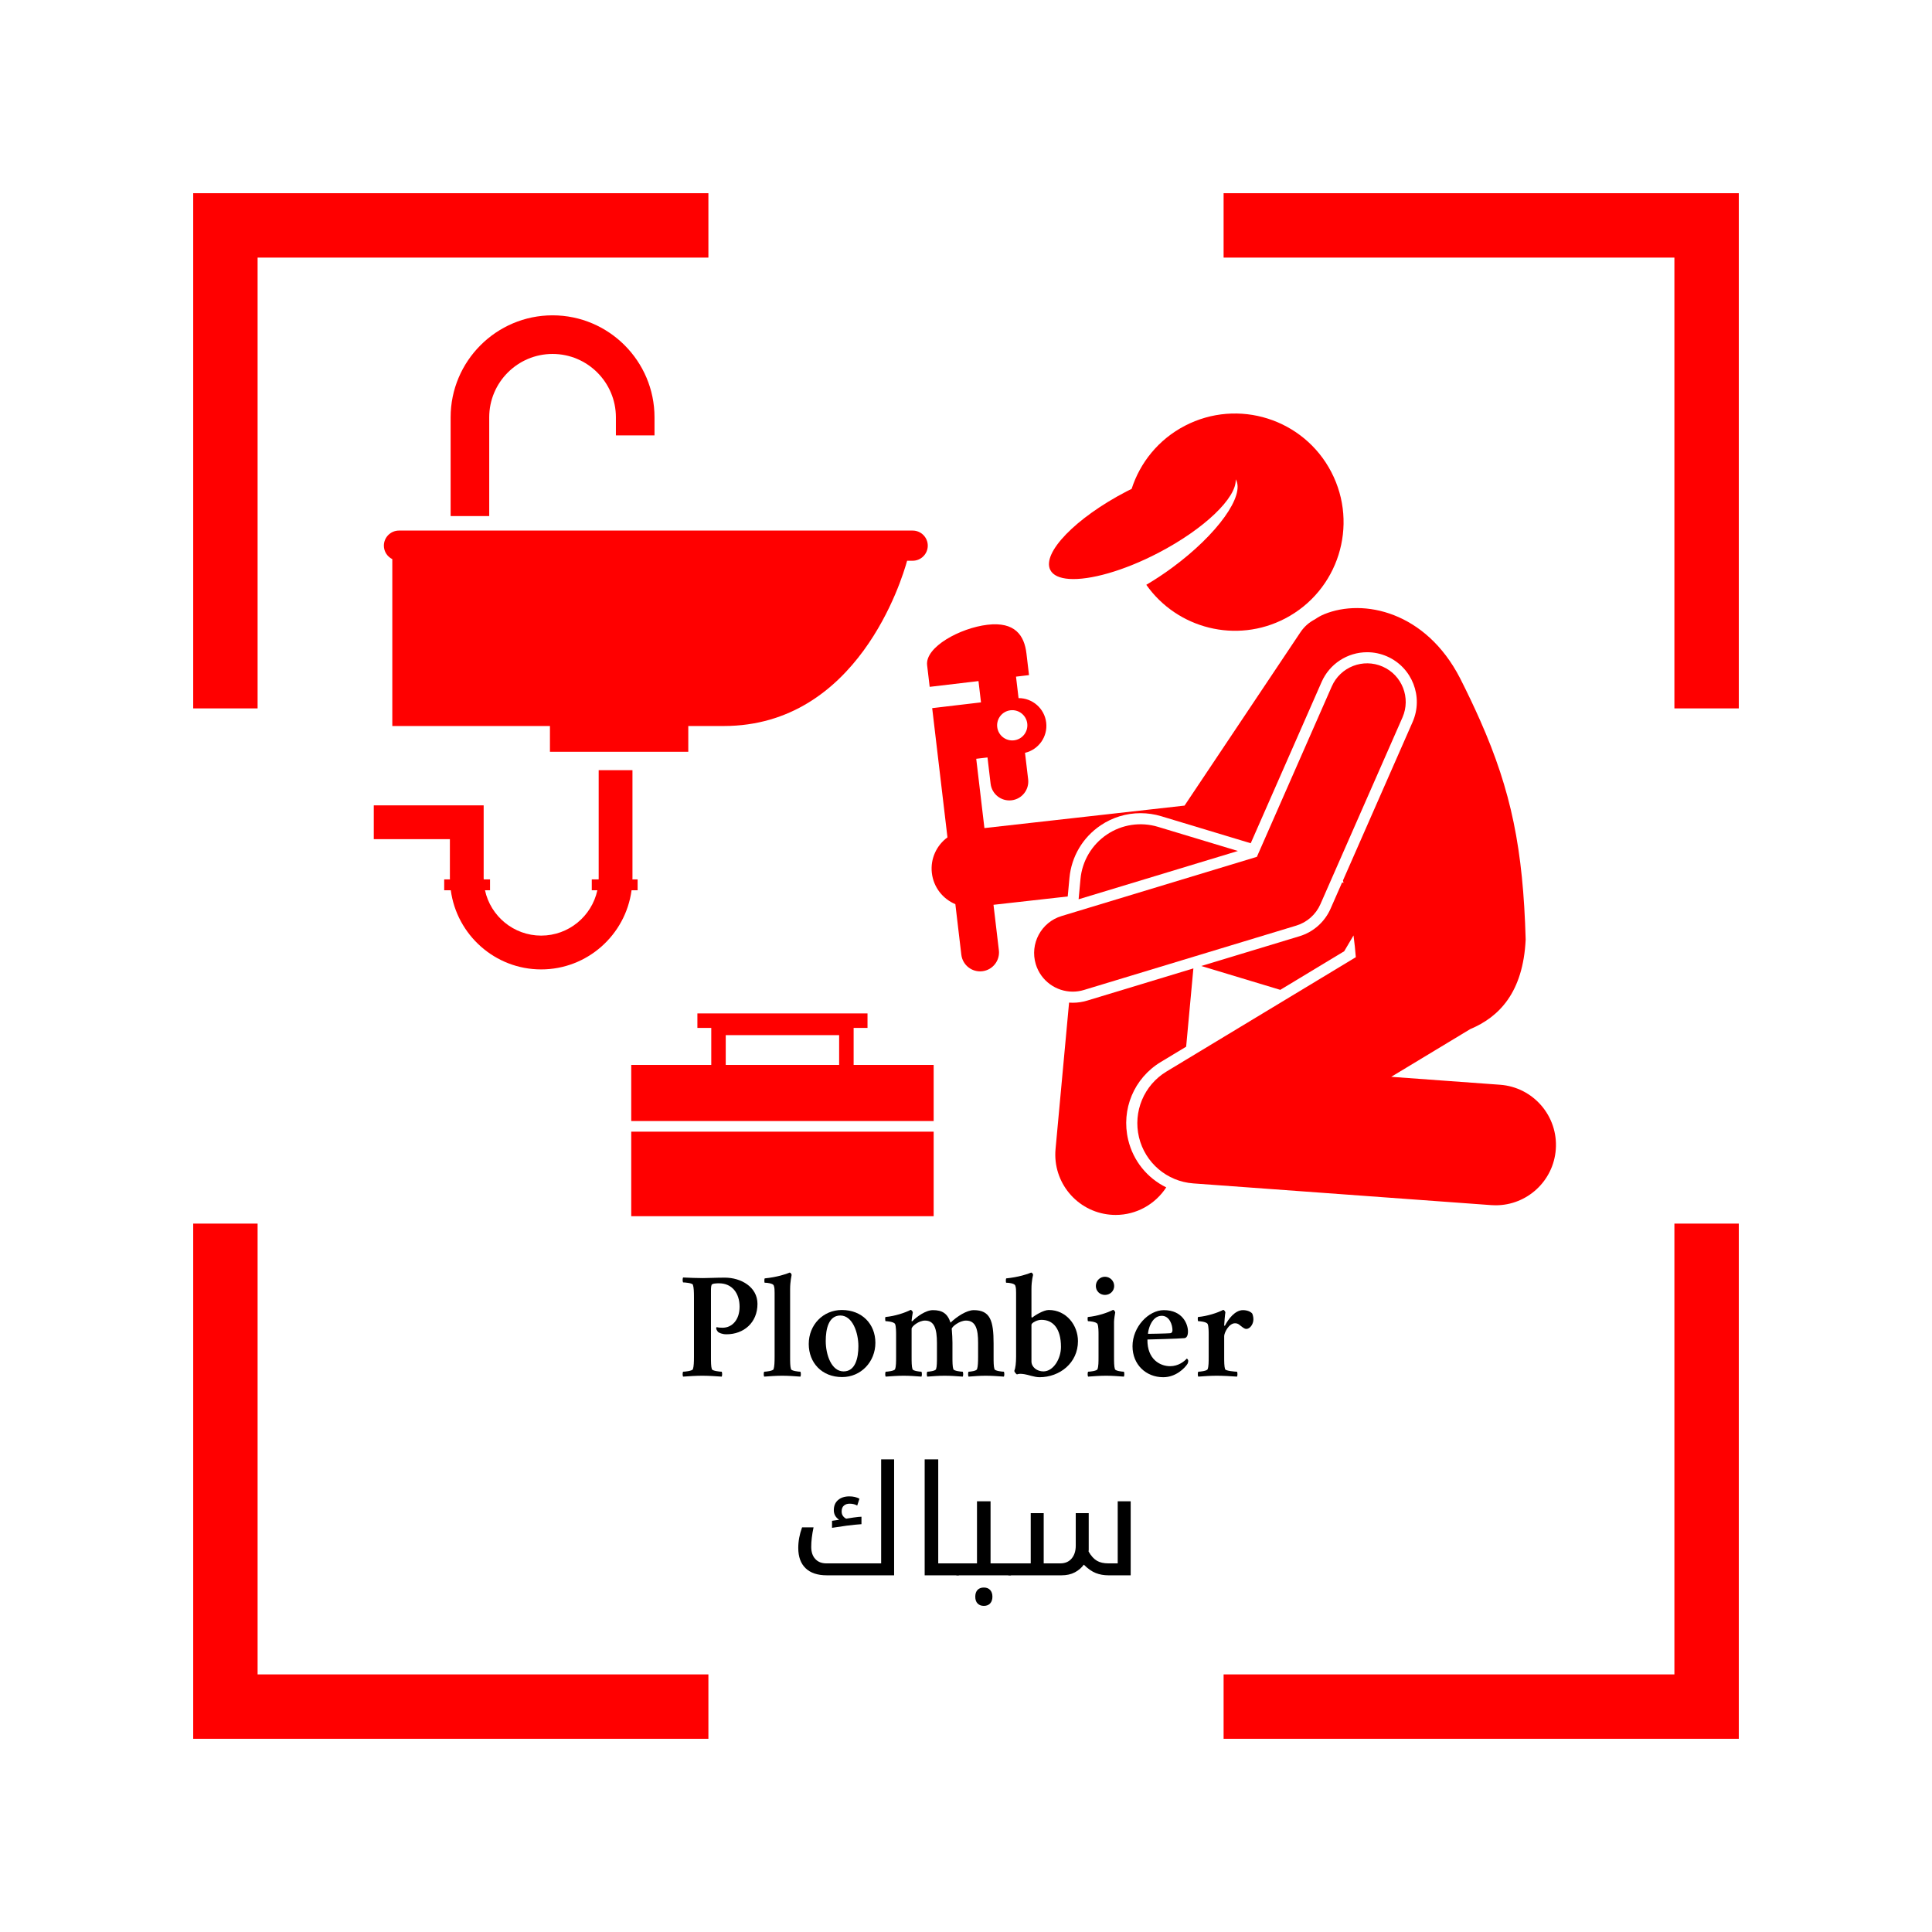 <?xml version="1.0" encoding="UTF-8"?>
<svg xmlns="http://www.w3.org/2000/svg" xmlns:xlink="http://www.w3.org/1999/xlink" width="810pt" height="810pt" viewBox="0 0 810 810" version="1.2">
<defs>
<g>
<symbol overflow="visible" id="glyph1-0">
<path style="stroke:none;" d="M 3.188 11.312 L 3.188 -45.125 L 35.188 -45.125 L 35.188 11.312 Z M 6.781 7.75 L 31.625 7.75 L 31.625 -41.531 L 6.781 -41.531 Z M 6.781 7.75 "/>
</symbol>
<symbol overflow="visible" id="glyph1-1">
<path style="stroke:none;" d="M 18.312 -22.844 L 21.312 -23.281 C 19.812 -24.258 19.062 -25.602 19.062 -27.312 C 19.062 -29.125 19.656 -30.539 20.844 -31.562 C 22.031 -32.582 23.613 -33.094 25.594 -33.094 C 27.176 -33.094 28.582 -32.77 29.812 -32.125 L 28.875 -29.25 C 27.977 -29.77 26.906 -30.031 25.656 -30.031 C 24.719 -30.031 23.93 -29.766 23.297 -29.234 C 22.66 -28.703 22.344 -27.875 22.344 -26.75 C 22.344 -26.02 22.523 -25.398 22.891 -24.891 C 23.254 -24.379 23.707 -24 24.25 -23.75 C 24.75 -23.852 25.789 -24.016 27.375 -24.234 C 28.957 -24.453 30.051 -24.562 30.656 -24.562 L 30.656 -21.438 C 30.301 -21.438 29.363 -21.359 27.844 -21.203 C 26.32 -21.047 25.195 -20.914 24.469 -20.812 C 20.781 -20.289 18.727 -19.988 18.312 -19.906 Z M 16.125 0 C 12.25 0 9.285 -0.988 7.234 -2.969 C 5.18 -4.945 4.156 -7.781 4.156 -11.469 C 4.156 -14.301 4.688 -17.176 5.75 -20.094 L 10.562 -20.094 C 9.914 -17.051 9.594 -14.32 9.594 -11.906 C 9.594 -9.758 10.16 -8.07 11.297 -6.844 C 12.43 -5.613 13.977 -5 15.938 -5 L 38.906 -5 L 38.906 -48.625 L 44.344 -48.625 L 44.344 0 Z M 16.125 0 "/>
</symbol>
<symbol overflow="visible" id="glyph1-2">
<path style="stroke:none;" d="M 6.406 -48.625 L 12.094 -48.625 L 12.094 -5 L 20.531 -5 C 20.758 -5 20.875 -4.914 20.875 -4.75 L 20.875 -0.312 C 20.875 -0.102 20.758 0 20.531 0 L 6.406 0 Z M 6.406 -48.625 "/>
</symbol>
<symbol overflow="visible" id="glyph1-3">
<path style="stroke:none;" d="M -0.312 0 C -0.52 0 -0.625 -0.102 -0.625 -0.312 L -0.625 -4.75 C -0.625 -4.914 -0.52 -5 -0.312 -5 L 8.125 -5 L 8.125 -31.031 L 13.812 -31.031 L 13.812 -5 L 22.156 -5 C 22.363 -5 22.469 -4.914 22.469 -4.75 L 22.469 -0.312 C 22.469 -0.102 22.363 0 22.156 0 Z M 11 12.812 C 9.895 12.812 9.02 12.477 8.375 11.812 C 7.727 11.145 7.406 10.195 7.406 8.969 C 7.406 7.738 7.723 6.789 8.359 6.125 C 8.992 5.457 9.875 5.125 11 5.125 C 12.145 5.125 13.031 5.473 13.656 6.172 C 14.281 6.867 14.594 7.801 14.594 8.969 C 14.594 10.133 14.281 11.066 13.656 11.766 C 13.031 12.461 12.145 12.812 11 12.812 Z M 11 12.812 "/>
</symbol>
<symbol overflow="visible" id="glyph1-4">
<path style="stroke:none;" d="M 41.406 0 C 39.488 0 37.723 -0.316 36.109 -0.953 C 34.492 -1.586 32.82 -2.758 31.094 -4.469 C 30.156 -3.156 28.906 -2.082 27.344 -1.25 C 25.781 -0.414 23.914 0 21.75 0 L -0.312 0 C -0.52 0 -0.625 -0.102 -0.625 -0.312 L -0.625 -4.75 C -0.625 -4.914 -0.52 -5 -0.312 -5 L 8.844 -5 L 8.844 -26.062 L 14.281 -26.062 L 14.281 -5 L 21.188 -5 C 23.25 -5 24.852 -5.68 26 -7.047 C 27.145 -8.41 27.719 -10.195 27.719 -12.406 L 27.719 -26.062 L 33.156 -26.062 L 33.156 -10.688 L 33.094 -9.969 C 34.156 -8.133 35.316 -6.848 36.578 -6.109 C 37.836 -5.367 39.445 -5 41.406 -5 L 45.312 -5 L 45.312 -31.031 L 50.75 -31.031 L 50.75 0 Z M 41.406 0 "/>
</symbol>
<symbol overflow="visible" id="glyph0-0">
<path style="stroke:none;" d="M 33.875 -30.25 C 33.875 -37.375 26.938 -41.25 20.188 -41.25 C 16.5 -41.25 13.438 -41.062 10.938 -41.062 C 8.438 -41.062 5.375 -41.188 2.688 -41.312 C 2.438 -40.938 2.438 -39.625 2.688 -39.25 C 3.438 -39.25 6.562 -39 6.812 -38.25 C 7.188 -37.125 7.25 -35.25 7.25 -33 L 7.25 -8.125 C 7.25 -5.875 7.188 -4 6.812 -2.875 C 6.562 -2.125 3.438 -1.812 2.688 -1.812 C 2.438 -1.438 2.438 -0.125 2.688 0.25 C 5.188 0.062 8.25 -0.125 10.75 -0.125 C 13.25 -0.125 16.375 0.062 18.875 0.25 C 19.125 -0.125 19.125 -1.438 18.875 -1.812 C 18.125 -1.812 15 -2.125 14.75 -2.875 C 14.375 -4 14.375 -5.875 14.375 -8.125 L 14.375 -33.938 C 14.375 -35.812 14.312 -37.438 14.625 -38.188 C 14.875 -38.812 16.625 -38.875 17.75 -38.875 C 23.312 -38.875 26.375 -34.625 26.375 -29.062 C 26.375 -23.562 23.25 -20.25 19.25 -20.25 C 18.312 -20.25 17.438 -20.312 16.812 -20.5 C 16.688 -20.5 16.562 -20.25 16.562 -20 C 16.562 -19.562 17.125 -18.688 17.312 -18.5 C 17.812 -18.125 19 -17.5 20.875 -17.5 C 28.125 -17.5 33.875 -22.375 33.875 -30.25 Z M 33.875 -30.25 "/>
</symbol>
<symbol overflow="visible" id="glyph0-1">
<path style="stroke:none;" d="M 5.625 -34.875 L 5.625 -8.125 C 5.625 -5.875 5.562 -4 5.188 -2.875 C 4.938 -2.125 2 -1.812 1.25 -1.812 C 1 -1.438 1 -0.125 1.25 0.25 C 3.75 0.062 6.25 -0.125 8.812 -0.125 C 11.312 -0.125 13.938 0.062 16.438 0.25 C 16.688 -0.125 16.688 -1.438 16.438 -1.812 C 15.688 -1.812 12.75 -2.125 12.5 -2.875 C 12.125 -4 12.125 -5.875 12.125 -8.125 L 12.125 -36.5 C 12.125 -39.5 12.75 -42.375 12.75 -42.375 C 12.75 -42.75 12.312 -43.375 11.938 -43.375 C 10.562 -42.75 6.562 -41.438 1.5 -40.938 C 1.25 -40.812 1.312 -39.125 1.438 -39.125 C 2.688 -39.125 4.875 -38.812 5.25 -38 C 5.625 -37.125 5.625 -35.875 5.625 -34.875 Z M 5.625 -34.875 "/>
</symbol>
<symbol overflow="visible" id="glyph0-2">
<path style="stroke:none;" d="M 15.5 -25.375 C 20.562 -25.375 23.062 -18.312 23.062 -12.5 C 23.062 -7.625 21.812 -1.938 16.875 -1.938 C 11.75 -1.938 9.375 -8.938 9.375 -14.688 C 9.375 -19.688 10.562 -25.375 15.5 -25.375 Z M 16.125 -27.688 C 8.25 -27.688 2.25 -21.438 2.25 -13.438 C 2.25 -5.562 7.75 0.438 16.25 0.438 C 24.125 0.438 30.188 -5.938 30.188 -13.938 C 30.188 -21.812 24.562 -27.688 16.125 -27.688 Z M 16.125 -27.688 "/>
</symbol>
<symbol overflow="visible" id="glyph0-3">
<path style="stroke:none;" d="M 21.812 -27.625 C 18.688 -27.625 14.938 -24.75 13.312 -23.125 C 13.188 -23 13.125 -22.938 13 -22.938 C 12.875 -22.938 12.875 -23.125 12.875 -23.25 C 12.875 -23.5 13.25 -26.188 13.375 -26.688 C 13.375 -26.938 12.875 -27.688 12.5 -27.75 C 10.062 -26.5 5.938 -25.125 1.938 -24.75 C 1.688 -24.625 1.812 -23.125 1.938 -23 C 2.375 -23 5.438 -22.812 5.938 -21.812 C 6.375 -20.938 6.375 -18.188 6.375 -17.438 L 6.375 -8.125 C 6.375 -5.875 6.375 -4 5.938 -2.875 C 5.688 -2.125 2.75 -1.812 2 -1.812 C 1.75 -1.438 1.75 -0.125 2 0.25 C 4.5 0.062 7 -0.125 9.562 -0.125 C 12.062 -0.125 14.5 0.062 17 0.25 C 17.25 -0.125 17.25 -1.438 17 -1.812 C 16.25 -1.812 13.5 -2.125 13.25 -2.875 C 12.875 -4 12.875 -6 12.875 -8.125 L 12.875 -19.812 C 12.875 -20.812 15.875 -23.25 18.5 -23.25 C 22.375 -23.25 23.5 -19.875 23.5 -13.812 L 23.5 -8.125 C 23.5 -5.875 23.5 -4 23.125 -2.875 C 22.875 -2.125 20.188 -1.812 19.438 -1.812 C 19.188 -1.438 19.188 -0.125 19.438 0.25 C 21.938 0.062 24.25 -0.125 26.75 -0.125 C 29.25 -0.125 31.812 0.062 34.312 0.25 C 34.562 -0.125 34.562 -1.438 34.312 -1.812 C 33.562 -1.812 30.625 -2.125 30.375 -2.875 C 30 -4 30 -5.875 30 -8.125 L 30 -14 C 30 -15.625 29.875 -17.688 29.75 -19.188 C 29.75 -19.312 29.688 -19.625 29.688 -19.75 C 29.688 -20.625 32.938 -23.25 35.688 -23.25 C 39.875 -23.25 40.75 -19.375 40.75 -14 L 40.75 -8.125 C 40.75 -5.875 40.688 -4 40.312 -2.875 C 40.062 -2.125 37.5 -1.812 36.75 -1.812 C 36.5 -1.438 36.5 -0.125 36.75 0.25 C 39.25 0.062 41.438 -0.125 43.938 -0.125 C 46.438 -0.125 49.062 0.062 51.559 0.25 C 51.809 -0.125 51.809 -1.438 51.559 -1.812 C 50.809 -1.812 47.875 -2.125 47.625 -2.875 C 47.25 -4 47.25 -5.875 47.25 -8.125 L 47.25 -13.625 C 47.25 -23.125 45.875 -27.625 38.938 -27.625 C 36 -27.625 31.938 -25 29.188 -22.375 C 27.938 -26.25 25.688 -27.625 21.812 -27.625 Z M 21.812 -27.625 "/>
</symbol>
<symbol overflow="visible" id="glyph0-4">
<path style="stroke:none;" d="M 14.125 0.5 C 22.625 0.5 30.25 -5.5 30.25 -14.625 C 30.25 -21.312 25.375 -27.688 18 -27.688 C 15.75 -27.688 12.062 -25.312 11.125 -24.562 C 10.75 -24.25 10.75 -24.938 10.75 -25.25 L 10.75 -36.5 C 10.75 -40 11.438 -42.375 11.438 -42.375 C 11.438 -42.75 11 -43.375 10.625 -43.375 C 9.25 -42.75 5.25 -41.438 0.188 -40.938 C -0.062 -40.812 0 -39.125 0.125 -39.125 C 1.375 -39.125 3.562 -38.812 3.938 -38 C 4.312 -37.125 4.312 -35.812 4.312 -34.875 L 4.312 -8.188 C 4.312 -5.5 4.062 -3.312 3.562 -2.125 C 3.562 -1.75 4.438 -0.688 4.688 -0.688 C 5.625 -1.062 6.625 -0.938 7.875 -0.75 C 9.312 -0.562 12 0.5 14.125 0.5 Z M 14.938 -23.562 C 19.688 -23.562 23.125 -20.062 23.125 -12.188 C 23.125 -7.312 20 -1.938 15.75 -1.938 C 13.062 -1.938 10.75 -3.75 10.75 -6.125 L 10.75 -21.375 C 10.75 -21.625 10.812 -21.812 11 -22 C 11.562 -22.625 13.25 -23.562 14.938 -23.562 Z M 14.938 -23.562 "/>
</symbol>
<symbol overflow="visible" id="glyph0-5">
<path style="stroke:none;" d="M 12.875 -19.812 L 12.875 -22.812 C 12.875 -23.562 13.25 -26.188 13.375 -26.688 C 13.375 -26.938 12.875 -27.688 12.5 -27.75 C 10.062 -26.5 5.938 -25.125 1.938 -24.75 C 1.688 -24.625 1.812 -23.125 1.938 -23 C 2.375 -23 5.438 -22.812 5.938 -21.812 C 6.375 -20.938 6.375 -18.375 6.375 -17.625 L 6.375 -8.125 C 6.375 -5.875 6.375 -4 5.938 -2.875 C 5.688 -2.125 2.75 -1.812 2 -1.812 C 1.75 -1.438 1.75 -0.125 2 0.25 C 4.5 0.062 7 -0.125 9.562 -0.125 C 12.062 -0.125 14.5 0.062 17 0.25 C 17.25 -0.125 17.25 -1.438 17 -1.812 C 16.25 -1.812 13.5 -2.125 13.25 -2.875 C 12.875 -4 12.875 -6 12.875 -8.125 Z M 5.25 -37.75 C 5.25 -35.625 6.938 -34 9.062 -34 C 11.188 -34 12.938 -35.625 12.938 -37.75 C 12.938 -39.875 11.188 -41.625 9.062 -41.625 C 6.938 -41.625 5.25 -39.875 5.25 -37.75 Z M 5.25 -37.75 "/>
</symbol>
<symbol overflow="visible" id="glyph0-6">
<path style="stroke:none;" d="M 8.75 -17.688 C 8.688 -18.75 10 -25.25 14.5 -25.25 C 17.812 -25.25 19 -21.375 19 -19.188 C 19 -18.438 18.625 -17.938 17.875 -17.938 C 16.812 -17.812 9.312 -17.688 8.75 -17.688 Z M 8.5 -15.312 C 11.188 -15.375 20.812 -15.625 23.938 -15.875 C 25 -15.938 25.5 -17.062 25.5 -18.688 C 25.5 -21.75 23.25 -27.625 15.375 -27.625 C 9 -27.625 2.25 -20.625 2.25 -12.5 C 2.25 -4.75 7.938 0.5 15.125 0.5 C 20.5 0.5 24.188 -3.375 25.312 -5.125 C 25.438 -5.375 25.625 -5.938 25.625 -6.312 C 25.625 -6.75 25.25 -7.25 25 -7.312 C 23.938 -6.125 21.5 -4.125 18 -4.125 C 13.875 -4.125 8.375 -6.938 8.5 -15.312 Z M 8.5 -15.312 "/>
</symbol>
<symbol overflow="visible" id="glyph0-7">
<path style="stroke:none;" d="M 20.75 -27.625 C 17.375 -27.625 14.562 -23.812 13.188 -21.125 C 13.125 -21 12.875 -21.062 12.875 -21.312 C 12.875 -22.062 13.25 -26.188 13.375 -26.688 C 13.375 -26.938 12.875 -27.688 12.5 -27.75 C 10.062 -26.5 5.938 -25.125 1.938 -24.75 C 1.688 -24.625 1.812 -23.125 1.938 -23 C 2.375 -23 5.438 -22.812 5.938 -21.812 C 6.375 -20.938 6.375 -18.375 6.375 -17.625 L 6.375 -8.125 C 6.375 -5.875 6.375 -4 5.938 -2.875 C 5.688 -2.125 2.75 -1.812 2 -1.812 C 1.75 -1.438 1.75 -0.125 2 0.25 C 4.5 0.062 7.188 -0.125 9.75 -0.125 C 12.25 -0.125 15.75 0.062 18.25 0.25 C 18.5 -0.125 18.5 -1.438 18.25 -1.812 C 17.5 -1.812 13.5 -2.125 13.25 -2.875 C 12.875 -4 12.875 -6 12.875 -8.125 L 12.875 -16.75 C 12.875 -18.125 14.812 -22.125 17.438 -22.125 C 18.562 -22.125 19.062 -21.625 19.688 -21.125 C 20.438 -20.625 21.188 -19.75 22.188 -19.75 C 23.562 -19.75 25.125 -21.562 25.125 -23.812 C 25.125 -24.812 24.812 -25.812 24.625 -26.188 C 23.938 -27.062 22.375 -27.625 20.75 -27.625 Z M 20.75 -27.625 "/>
</symbol>
</g>
<clipPath id="clip1">
  <path d="M 156.707 322 L 268 322 L 268 407 L 156.707 407 Z M 156.707 322 "/>
</clipPath>
</defs>
<g id="surface1">
<path style=" stroke:none;fill-rule:nonzero;fill:rgb(100%,0%,0%);fill-opacity:1;" d="M 81 297 L 108 297 L 108 108 L 297 108 L 297 81 L 81 81 Z M 81 297 "/>
<path style=" stroke:none;fill-rule:nonzero;fill:rgb(100%,0%,0%);fill-opacity:1;" d="M 513 108 L 702 108 L 702 297 L 729 297 L 729 81 L 513 81 Z M 513 108 "/>
<path style=" stroke:none;fill-rule:nonzero;fill:rgb(100%,0%,0%);fill-opacity:1;" d="M 702 702 L 513 702 L 513 729 L 729 729 L 729 513 L 702 513 Z M 702 702 "/>
<path style=" stroke:none;fill-rule:nonzero;fill:rgb(100%,0%,0%);fill-opacity:1;" d="M 81 729 L 297 729 L 297 702 L 108 702 L 108 513 L 81 513 Z M 81 729 "/>
<path style=" stroke:none;fill-rule:nonzero;fill:rgb(100%,0%,0%);fill-opacity:1;" d="M 164.477 234.418 L 164.477 304.383 C 164.477 304.383 193.949 304.383 230.566 304.383 L 230.566 315.18 L 288.566 315.18 L 288.566 304.383 C 293.602 304.383 298.562 304.383 303.402 304.383 C 359.484 304.383 378.105 243.133 380.309 235.094 L 382.648 235.094 C 386.125 235.094 388.973 232.25 388.973 228.77 C 388.973 225.289 386.125 222.445 382.648 222.445 L 167.266 222.445 C 163.785 222.445 160.941 225.289 160.941 228.77 C 160.941 231.246 162.395 233.379 164.477 234.418 Z M 164.477 234.418 "/>
<g clip-path="url(#clip1)" clip-rule="nonzero">
<path style=" stroke:none;fill-rule:nonzero;fill:rgb(100%,0%,0%);fill-opacity:1;" d="M 267.324 373.242 L 267.324 368.688 L 265.137 368.688 C 265.137 368.504 265.164 368.324 265.164 368.141 L 265.164 322.891 L 251 322.891 L 251 368.141 C 251 368.324 250.977 368.504 250.973 368.688 L 248.105 368.688 L 248.105 373.242 L 250.445 373.242 C 248.098 384.098 238.43 392.258 226.887 392.258 C 215.344 392.258 205.676 384.098 203.332 373.242 L 205.449 373.242 L 205.449 368.688 L 202.805 368.688 C 202.801 368.504 202.777 368.324 202.777 368.141 L 202.777 337.648 L 156.707 337.648 L 156.707 351.816 L 188.617 351.816 L 188.617 368.141 C 188.617 368.324 188.641 368.504 188.645 368.688 L 186.23 368.688 L 186.23 373.242 L 188.996 373.242 C 191.504 391.945 207.52 406.43 226.887 406.43 C 246.262 406.43 262.277 391.945 264.785 373.242 Z M 267.324 373.242 "/>
</g>
<path style=" stroke:none;fill-rule:nonzero;fill:rgb(100%,0%,0%);fill-opacity:1;" d="M 274.406 182.551 L 274.406 174.961 C 274.406 151.383 255.234 132.203 231.664 132.203 C 208.098 132.203 188.926 151.383 188.926 174.961 L 188.926 216.371 L 205.109 216.371 L 205.109 174.961 C 205.109 160.312 217.023 148.395 231.664 148.395 C 246.309 148.395 258.219 160.312 258.219 174.961 L 258.219 182.551 Z M 274.406 182.551 "/>
<path style=" stroke:none;fill-rule:nonzero;fill:rgb(100%,0%,0%);fill-opacity:1;" d="M 461.449 346.035 C 466.41 342.691 472.191 340.926 478.176 340.926 C 481.109 340.926 484.02 341.355 486.828 342.199 L 524.375 353.535 L 554.094 285.91 C 557.418 278.34 564.91 273.449 573.18 273.449 C 576.074 273.449 578.891 274.043 581.559 275.215 C 592.078 279.844 596.871 292.168 592.246 302.691 L 563.043 369.148 C 563.125 369.48 563.215 369.812 563.297 370.148 L 562.684 369.965 L 557.852 380.957 C 555.402 386.539 550.652 390.75 544.82 392.52 L 503.652 405 L 536.766 415 L 563.559 398.82 L 567.465 392.195 C 567.867 395.246 568.215 398.293 568.434 401.312 L 489.051 449.246 C 479.621 454.941 474.961 466.086 477.527 476.805 C 480.09 487.52 489.297 495.344 500.281 496.145 L 625.215 505.254 C 625.84 505.297 626.465 505.32 627.082 505.32 C 640.215 505.32 651.309 495.168 652.277 481.859 C 653.293 467.922 642.824 455.801 628.895 454.785 L 583.277 451.461 L 616.391 431.465 C 628.477 426.395 638.582 416.148 639.645 393.875 C 638.57 355.945 633.621 331.605 620.582 302.098 C 618.062 296.402 615.277 290.535 612.125 284.316 C 597.781 256.449 571.66 250.762 555.184 257.512 C 553.77 258.09 552.488 258.844 551.258 259.676 C 548.898 260.891 546.801 262.699 545.219 265.066 L 496.625 337.754 L 412.723 347.176 L 409.289 318.125 L 414.012 317.566 L 415.316 328.586 C 415.832 332.934 419.766 336.043 424.117 335.527 C 428.465 335.012 431.57 331.074 431.055 326.727 L 429.742 315.625 C 435.426 314.289 439.32 308.879 438.621 302.945 C 437.918 297.012 432.867 292.66 427.035 292.688 L 425.969 283.688 L 431.418 283.043 L 430.344 273.969 C 429.445 266.359 425.488 260.57 413.988 261.934 C 402.496 263.293 387.797 271.285 388.699 278.898 L 389.773 287.965 L 410.234 285.547 L 411.289 294.473 L 403.68 295.371 C 403.676 295.371 403.672 295.371 403.668 295.371 L 390.824 296.891 L 397.227 351.07 C 392.695 354.387 390.008 359.965 390.68 365.949 C 391.359 372 395.297 376.883 400.539 379.078 L 403.039 400.254 C 403.559 404.602 407.496 407.707 411.84 407.195 C 416.188 406.68 419.293 402.738 418.781 398.395 L 416.527 379.34 L 447.652 375.848 L 448.367 368.137 C 449.191 359.129 453.961 351.078 461.449 346.035 Z M 430.684 303.344 C 431.094 306.82 428.605 309.977 425.133 310.387 C 421.66 310.797 418.504 308.309 418.09 304.832 C 417.684 301.352 420.168 298.199 423.645 297.789 C 427.117 297.379 430.27 299.863 430.684 303.344 Z M 430.684 303.344 "/>
<path style=" stroke:none;fill-rule:nonzero;fill:rgb(100%,0%,0%);fill-opacity:1;" d="M 473 477.887 C 469.949 465.141 475.434 452.031 486.648 445.258 L 497.301 438.828 L 500.332 406.008 L 455.797 419.508 C 453.828 420.105 451.793 420.406 449.75 420.406 C 449.234 420.406 448.723 420.383 448.215 420.348 L 442.543 481.734 C 441.258 495.648 451.492 507.973 465.402 509.258 C 466.191 509.332 466.977 509.367 467.758 509.367 C 476.52 509.367 484.402 504.824 488.949 497.812 C 481.09 493.977 475.133 486.805 473 477.887 Z M 473 477.887 "/>
<path style=" stroke:none;fill-rule:nonzero;fill:rgb(100%,0%,0%);fill-opacity:1;" d="M 519 356.777 L 485.484 346.656 C 478.215 344.465 470.344 345.652 464.047 349.898 C 457.75 354.141 453.691 360.988 452.996 368.555 L 452.211 377.027 Z M 519 356.777 "/>
<path style=" stroke:none;fill-rule:nonzero;fill:rgb(100%,0%,0%);fill-opacity:1;" d="M 485.645 231.793 C 505.039 221.699 518.562 208.594 518.07 200.957 C 522.137 207.66 510.41 224.059 491.406 238.035 C 487.773 240.707 484.137 243.098 480.59 245.18 C 493.512 263.535 518.316 269.965 538.777 259.32 C 561.082 247.711 569.758 220.215 558.156 197.898 C 546.555 175.586 519.066 166.906 496.762 178.512 C 485.691 184.273 477.984 193.949 474.441 204.965 C 473.715 205.324 472.992 205.672 472.266 206.051 C 450.949 217.141 436.668 231.895 440.363 239.004 C 441.52 241.23 444.309 242.441 448.242 242.715 C 456.867 243.312 471.012 239.406 485.645 231.793 Z M 485.645 231.793 "/>
<path style=" stroke:none;fill-rule:nonzero;fill:rgb(100%,0%,0%);fill-opacity:1;" d="M 449.746 415.75 C 451.305 415.75 452.883 415.527 454.445 415.051 L 543.469 388.062 C 547.992 386.691 551.691 383.414 553.59 379.082 L 587.984 300.816 C 591.582 292.629 587.867 283.074 579.684 279.477 C 571.5 275.875 561.949 279.594 558.352 287.781 L 526.953 359.23 L 445.055 384.059 C 436.5 386.652 431.668 395.691 434.258 404.254 C 436.383 411.246 442.801 415.75 449.746 415.75 Z M 449.746 415.75 "/>
<path style=" stroke:none;fill-rule:nonzero;fill:rgb(100%,0%,0%);fill-opacity:1;" d="M 264.648 474.457 L 391.441 474.457 L 391.441 509.898 L 264.648 509.898 Z M 264.648 474.457 "/>
<path style=" stroke:none;fill-rule:nonzero;fill:rgb(100%,0%,0%);fill-opacity:1;" d="M 391.441 470.004 L 391.441 446.477 L 357.887 446.477 L 357.887 430.957 L 363.707 430.957 L 363.707 424.883 L 292.387 424.883 L 292.387 430.957 L 298.203 430.957 L 298.203 446.477 L 264.648 446.477 L 264.648 470.004 Z M 304.27 433.988 L 351.816 433.988 L 351.816 446.477 L 304.27 446.477 Z M 304.27 433.988 "/>
<g style="fill:rgb(0%,0%,0%);fill-opacity:1;">
  <use xlink:href="#glyph0-0" x="283.699" y="576.906"/>
</g>
<g style="fill:rgb(0%,0%,0%);fill-opacity:1;">
  <use xlink:href="#glyph0-1" x="319.135" y="576.906"/>
</g>
<g style="fill:rgb(0%,0%,0%);fill-opacity:1;">
  <use xlink:href="#glyph0-2" x="336.821" y="576.906"/>
</g>
<g style="fill:rgb(0%,0%,0%);fill-opacity:1;">
  <use xlink:href="#glyph0-3" x="369.319" y="576.906"/>
</g>
<g style="fill:rgb(0%,0%,0%);fill-opacity:1;">
  <use xlink:href="#glyph0-4" x="421.691" y="576.906"/>
</g>
<g style="fill:rgb(0%,0%,0%);fill-opacity:1;">
  <use xlink:href="#glyph0-5" x="454.189" y="576.906"/>
</g>
<g style="fill:rgb(0%,0%,0%);fill-opacity:1;">
  <use xlink:href="#glyph0-6" x="472.563" y="576.906"/>
</g>
<g style="fill:rgb(0%,0%,0%);fill-opacity:1;">
  <use xlink:href="#glyph0-7" x="500.373" y="576.906"/>
</g>
<g style="fill:rgb(0%,0%,0%);fill-opacity:1;">
  <use xlink:href="#glyph1-1" x="330.519" y="660.456"/>
</g>
<g style="fill:rgb(0%,0%,0%);fill-opacity:1;">
  <use xlink:href="#glyph1-2" x="381.266" y="660.456"/>
</g>
<g style="fill:rgb(0%,0%,0%);fill-opacity:1;">
  <use xlink:href="#glyph1-3" x="401.483" y="660.456"/>
</g>
<g style="fill:rgb(0%,0%,0%);fill-opacity:1;">
  <use xlink:href="#glyph1-4" x="423.294" y="660.456"/>
</g>
</g>
</svg>
